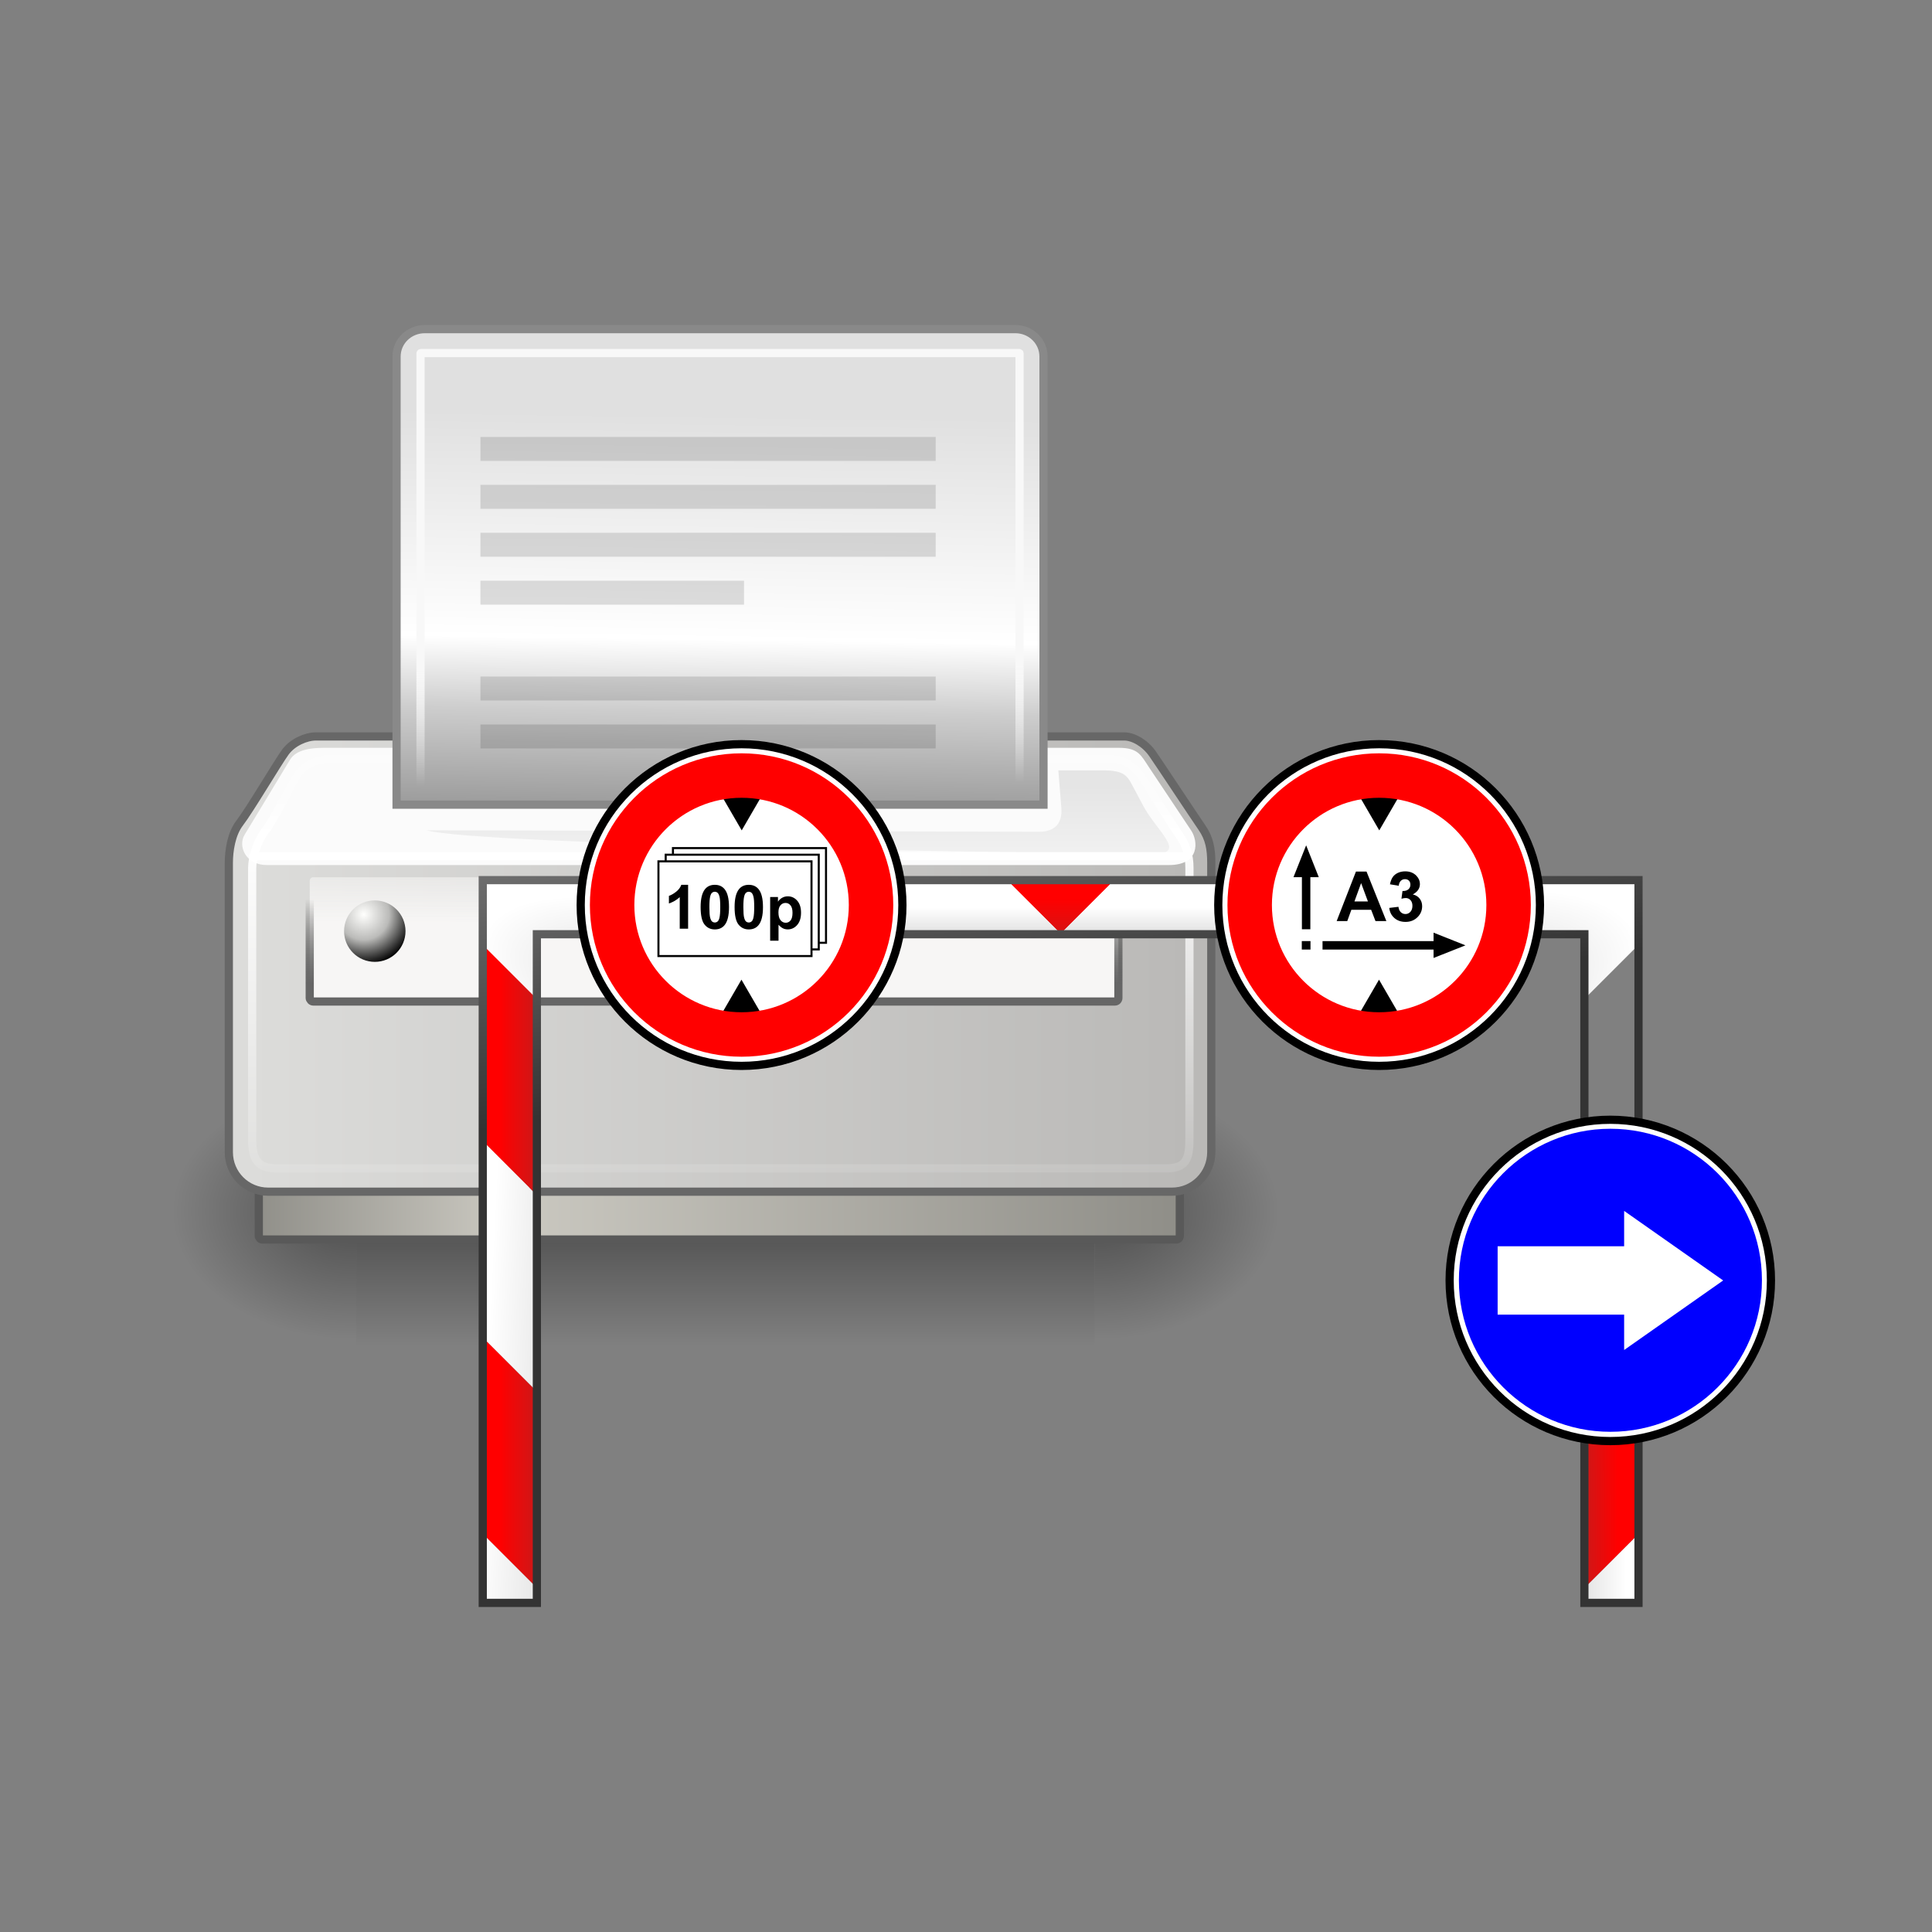 <svg:svg xmlns:dc="http://purl.org/dc/elements/1.1/" xmlns:ns1="http://sodipodi.sourceforge.net/DTD/sodipodi-0.dtd" xmlns:ns2="http://www.inkscape.org/namespaces/inkscape" xmlns:ns3="http://www.w3.org/1999/xlink" xmlns:ns5="http://creativecommons.org/ns#" xmlns:rdf="http://www.w3.org/1999/02/22-rdf-syntax-ns#" xmlns:svg="http://www.w3.org/2000/svg" height="943.181" id="svg2" version="1.1" viewBox="-68.608 -148.839 943.181 943.181" width="943.181" ns1:docname="Outsize_print_job.svg" ns2:version="0.48.1 r9760">
  <svg:rect x="-68.608" y="-148.839" width="943.181" height="943.181" fill="#808080" stroke="none"/>
  <svg:title id="title3211">Outsize print job</svg:title>
  <svg:defs id="defs4">
    <svg:linearGradient gradientTransform="matrix(2.303 0 0 .438 0 .584)" gradientUnits="userSpaceOnUse" id="linearGradient1471" x1="1.846" x2="18.972" y1="88.295" y2="88.295" ns2:collect="always">
      <svg:stop id="stop4670" offset="0" style="stop-color:#8e8d87" />
      <svg:stop id="stop4676" offset=".276" style="stop-color:#cbc9c1" />
      <svg:stop id="stop4672" offset="1" style="stop-color:#8e8d87" />
    </svg:linearGradient>
    <svg:linearGradient gradientTransform="matrix(2.292 0 0 .434 .089 2)" gradientUnits="userSpaceOnUse" id="linearGradient1468" x1="1.846" x2="18.972" y1="88.295" y2="88.295" ns2:collect="always">
      <svg:stop id="stop4743" offset="0" style="stop-color:#dcdcda" />
      <svg:stop id="stop4745" offset="1" style="stop-color:#bab9b7" />
    </svg:linearGradient>
    <svg:linearGradient gradientTransform="matrix(1.493 0 0 .669 .082 2)" gradientUnits="userSpaceOnUse" id="linearGradient1464" x1="15.388" x2="15.488" y1="32.539" y2="58.831" ns2:collect="always">
      <svg:stop id="stop4764" offset="0" style="stop-color:#ffffff;stop-opacity:.124" />
      <svg:stop id="stop4768" offset=".103" style="stop-color:#ffffff" />
      <svg:stop id="stop4766" offset="1" style="stop-color:#ffffff;stop-opacity:0" />
    </svg:linearGradient>
    <svg:linearGradient gradientTransform="matrix(.946 0 0 1.076 .05 4.095)" gradientUnits="userSpaceOnUse" id="linearGradient1459" x1="25.057" x2="24.79" y1="3.679" y2="25.247" ns2:collect="always">
      <svg:stop id="stop260" offset="0" style="stop-color:#e0e0e0" />
      <svg:stop id="stop4886" offset=".405" style="stop-color:#ffffff" />
      <svg:stop id="stop4884" offset=".534" style="stop-color:#cdcdcd" />
      <svg:stop id="stop261" offset="1" style="stop-color:#494949" />
    </svg:linearGradient>
    <svg:linearGradient gradientTransform="matrix(1.199 0 0 .854 -.143 2.034)" gradientUnits="userSpaceOnUse" id="linearGradient1456" x1="20.771" x2="20.718" y1="25.14" y2="19.337" ns2:collect="always">
      <svg:stop id="stop15664" offset="0" style="stop-color:#ffffff;stop-opacity:0" />
      <svg:stop id="stop15666" offset="1" style="stop-color:#f8f8f8" />
    </svg:linearGradient>
    <svg:linearGradient gradientTransform="matrix(2.37 0 0 .422 0 2)" gradientUnits="userSpaceOnUse" id="linearGradient1453" x1="9.732" x2="9.705" y1="70.725" y2="62.282" ns2:collect="always">
      <svg:stop id="stop4690" offset="0" style="stop-color:#666666" />
      <svg:stop id="stop4692" offset="1" style="stop-color:#000000;stop-opacity:0" />
    </svg:linearGradient>
    <svg:linearGradient gradientTransform="matrix(2.37 0 0 .422 0 2)" gradientUnits="userSpaceOnUse" id="linearGradient1451" x1="10.338" x2="10.338" y1="64.652" y2="54.136" ns2:collect="always">
      <svg:stop id="stop4682" offset="0" style="stop-color:#f7f6f5" />
      <svg:stop id="stop4684" offset="1" style="stop-color:#f7f6f5;stop-opacity:0" />
    </svg:linearGradient>
    <svg:linearGradient gradientTransform="matrix(2.772 0 0 .361 .619 2.884)" gradientUnits="userSpaceOnUse" id="linearGradient1447" x1="9.87" x2="9.913" y1="57.228" y2="72.064" ns2:collect="always">
      <svg:stop id="stop4735" offset="0" style="stop-color:#000000;stop-opacity:.237" />
      <svg:stop id="stop4737" offset="1" style="stop-color:#000000;stop-opacity:0" />
    </svg:linearGradient>
    <svg:radialGradient cx="9.13" cy="26.926" gradientUnits="userSpaceOnUse" id="radialGradient1433" r="2.123" ns2:collect="always">
      <svg:stop id="stop4700" offset="0" style="stop-color:#fffffd" />
      <svg:stop id="stop4706" offset=".5" style="stop-color:#bbbbb9" />
      <svg:stop id="stop4702" offset="1" style="stop-color:#000000" />
    </svg:radialGradient>
    <svg:linearGradient gradientTransform="matrix(2.774 0 0 1.97 -1892.2 -872.89)" gradientUnits="userSpaceOnUse" id="linearGradient6715" x1="302.86" x2="302.86" y1="366.65" y2="609.51" ns2:collect="always">
      <svg:stop id="stop5050" offset="0" style="stop-color:black;stop-opacity:0" />
      <svg:stop id="stop5056" offset=".5" style="stop-color:black" />
      <svg:stop id="stop5052" offset="1" style="stop-color:black;stop-opacity:0" />
    </svg:linearGradient>
    <svg:radialGradient cx="605.71" cy="486.65" gradientTransform="matrix(2.774 0 0 1.97 -1891.6 -872.89)" gradientUnits="userSpaceOnUse" id="radialGradient6717" r="117.14" ns2:collect="always" ns3:href="#linearGradient5060" />
    <svg:linearGradient id="linearGradient5060" ns2:collect="always">
      <svg:stop id="stop5062" offset="0" style="stop-color:black" />
      <svg:stop id="stop5064" offset="1" style="stop-color:black;stop-opacity:0" />
    </svg:linearGradient>
    <svg:radialGradient cx="605.71" cy="486.65" gradientTransform="matrix(-2.774 0 0 1.97 112.76 -872.89)" gradientUnits="userSpaceOnUse" id="radialGradient6719" r="117.14" ns2:collect="always" ns3:href="#linearGradient5060" />
    <svg:linearGradient gradientUnits="userSpaceOnUse" id="linearGradient3939" x1="359.3" x2="359.3" y1="141.3" y2="159.98" ns2:collect="always">
      <svg:stop id="stop3935" offset="0" style="stop-color:#ffffff" />
      <svg:stop id="stop3937" offset="1" style="stop-color:#d4d4d4" />
    </svg:linearGradient>
    <svg:linearGradient id="linearGradient3933-2">
      <svg:stop id="stop3982" offset="0" style="stop-color:#d4d4d4" />
      <svg:stop id="stop3937-2" offset="1" style="stop-color:#ffffff" />
    </svg:linearGradient>
    <svg:radialGradient cx="558.66" cy="193.38" gradientTransform="matrix(2 -.64 .308 .963 -626.14 357.23)" gradientUnits="userSpaceOnUse" id="radialGradient3980" r="45.344" ns2:collect="always" ns3:href="#linearGradient3933-2" />
    <svg:radialGradient cx="81.01" cy="108.5" gradientTransform="matrix(-1.985 -.684 .297 -.862 296.48 335.02)" gradientUnits="userSpaceOnUse" id="radialGradient3992" r="45.344" ns2:collect="always" ns3:href="#linearGradient3933-2" />
    <svg:linearGradient id="linearGradient3933-83">
      <svg:stop id="stop3935-8" offset="0" style="stop-color:#ffffff" />
      <svg:stop id="stop3937-6" offset="1" style="stop-color:#d4d4d4" />
    </svg:linearGradient>
    <svg:linearGradient gradientUnits="userSpaceOnUse" id="linearGradient4049" x1="81.678" x2="135.59" y1="313.99" y2="316.64" ns2:collect="always" ns3:href="#linearGradient3933-83" />
    <svg:linearGradient gradientUnits="userSpaceOnUse" id="linearGradient4049-6" x1="635.22" x2="603.08" y1="316.64" y2="316.64" ns2:collect="always" ns3:href="#linearGradient3933-83" />
    <svg:linearGradient gradientUnits="userSpaceOnUse" id="linearGradient4049-2" x1="81.678" x2="135.59" y1="313.99" y2="316.64" ns2:collect="always">
      <svg:stop id="stop3935-8-7" offset="0" style="stop-color:#ffffff" />
      <svg:stop id="stop3937-6-5" offset="1" style="stop-color:#d4d4d4" />
    </svg:linearGradient>
    <svg:linearGradient gradientUnits="userSpaceOnUse" id="linearGradient4049-6-8" x1="635.22" x2="603.08" y1="316.64" y2="316.64" ns2:collect="always">
      <svg:stop id="stop3935-8-78" offset="0" style="stop-color:#ffffff" />
      <svg:stop id="stop3937-6-0" offset="1" style="stop-color:#d4d4d4" />
    </svg:linearGradient>
    <svg:linearGradient gradientUnits="userSpaceOnUse" id="linearGradient4168" x1="85.269" x2="103.59" y1="412.5" y2="412.5" ns2:collect="always">
      <svg:stop id="stop4164" offset="0" style="stop-color:#ff0000" />
      <svg:stop id="stop4166" offset="1" style="stop-color:#cd1818" />
    </svg:linearGradient>
    <svg:linearGradient gradientUnits="userSpaceOnUse" id="linearGradient4168-5" x1="359.31" x2="359.31" y1="137" y2="158.6" ns2:collect="always" ns3:href="#linearGradient4162-27" />
    <svg:linearGradient id="linearGradient4162-27">
      <svg:stop id="stop4164-6" offset="0" style="stop-color:#ff0000" />
      <svg:stop id="stop4166-7" offset="1" style="stop-color:#cd1818" />
    </svg:linearGradient>
    <svg:linearGradient gradientUnits="userSpaceOnUse" id="linearGradient4168-9-4" x1="631.23" x2="615" y1="388.13" y2="388.15" ns2:collect="always" ns3:href="#linearGradient4162-27" />
    <svg:linearGradient gradientTransform="translate(.44 -1.291)" gradientUnits="userSpaceOnUse" id="linearGradient4325" x1="397.43" x2="358.86" y1="201.35" y2="-45.486" ns2:collect="always">
      <svg:stop id="stop4321" offset="0" style="stop-color:#333333" />
      <svg:stop id="stop4323" offset="1" style="stop-color:#a9a9a9" />
    </svg:linearGradient>
  </svg:defs>
  <ns1:namedview bordercolor="#666666" borderopacity="1.0" fit-margin-bottom="10" fit-margin-left="10" fit-margin-right="10" fit-margin-top="10" id="base" pagecolor="#ffffff" showgrid="false" ns2:current-layer="layer1" ns2:cx="108.16087" ns2:cy="381.65537" ns2:document-units="px" ns2:pageopacity="0.0" ns2:pageshadow="2" ns2:window-height="994" ns2:window-maximized="1" ns2:window-width="1680" ns2:window-x="-4" ns2:window-y="-4" ns2:zoom="0.49497475" />
  <svg:g id="layer1" transform="translate(27.25 -144.26)" ns2:groupmode="layer" ns2:label="Calque 1">
    <svg:g id="layer1-7" style="stroke-width:.576" transform="matrix(11.697 0 0 11.697 -25.066 103.46)" ns2:export-filename="L:\MOI\6_Base de connaissances\Lettre du MOI\12 - Imprimer hors-gabarit\Images\Logo2.png" ns2:export-xdpi="39.975822" ns2:export-ydpi="39.975822" ns2:label="Layer 1">
      <svg:g id="g6707" style="stroke-width:25.153" transform="matrix(.023 0 0 .023 44.685 39.361)">
        <svg:rect height="478.36" id="rect6709" style="opacity:.402;color:#000000;fill:url(#linearGradient6715)" width="1339.6" x="-1559.3" y="-150.7" />
        <svg:path d="m-219.62-150.68v478.33c142.87 0.9 345.4-107.17 345.4-239.2s-159.44-239.13-345.4-239.13z" id="path6711" style="opacity:.402;color:#000000;fill:url(#radialGradient6717)" ns1:nodetypes="cccc" ns2:connector-curvature="0" />
        <svg:path d="m-1559.3-150.68v478.33c-142.87 0.9-345.4-107.17-345.4-239.2s159.44-239.13 345.4-239.13z" id="path6713" style="opacity:.402;color:#000000;fill:url(#radialGradient6719)" ns1:nodetypes="cccc" ns2:connector-curvature="0" />
      </svg:g>
      <svg:rect height="6.492" id="rect4652" rx=".146" ry=".146" style="stroke:#595959;stroke-width:.342;fill:url(#linearGradient1471)" width="38.438" x="4.75" y="36.004" />
      <svg:path d="m7.131 21.5h33.74c0.385 0 0.877 0.288 1.18 0.724 0.303 0.436 1.736 2.61 2.058 3.074 0.322 0.464 0.393 0.904 0.393 1.476v12.077c0 0.914-0.732 1.649-1.641 1.649h-37.721c-0.909 0-1.641-0.735-1.641-1.649v-12.077c0-0.494 0.101-1.202 0.446-1.653 0.436-0.569 1.604-2.548 1.913-2.968 0.308-0.42 0.874-0.653 1.272-0.653z" id="rect4609" style="color:#000000;stroke:#676767;stroke-width:.342;fill:url(#linearGradient1468)" ns1:nodetypes="cssssssssssss" ns2:connector-curvature="0" />
      <svg:path d="m7.425 21.976c-0.503 0-1.12 0.078-1.37 0.491l-1.9 3.138c-0.282 0.466 0.034 1.263 0.933 1.263h37.643c1.31 0 1.22-1.01 0.933-1.44l-1.768-2.652c-0.321-0.481-0.437-0.801-1.237-0.801h-33.234z" id="path4718" style="fill-rule:evenodd;fill:#fbfbfb" ns1:nodetypes="cssssssss" ns2:connector-curvature="0" />
      <svg:path d="m7.605 22.446h32.827c0.366 0 0.833 0.273 1.121 0.686 0.288 0.413 1.296 2.03 1.602 2.469 0.306 0.439 0.436 0.856 0.436 1.398v11.281c0 0.865-0.134 1.249-0.997 1.249h-37.062c-0.864 0-1.06-0.384-1.06-1.249v-11.281c0-0.468 0.221-1.139 0.549-1.566 0.414-0.538 1.083-1.97 1.375-2.368 0.293-0.397 0.83-0.618 1.209-0.618z" id="path4750" style="color:#000000;stroke:url(#linearGradient1464);stroke-width:.342;fill:none" ns1:nodetypes="cssssssssssss" ns2:connector-curvature="0" />
      <svg:path d="m11.673 4.5h24.652c0.651 0 1.175 0.51 1.175 1.144v18.704h-27.001v-18.704c0-0.634 0.524-1.144 1.175-1.144z" id="rect15391" style="color:#000000;stroke:#898989;stroke-linecap:round;stroke-width:.342;display:block;fill:url(#linearGradient1459)" ns1:nodetypes="ccccccc" ns2:connector-curvature="0" />
      <svg:rect height="18.836" id="rect15660" rx=".015" ry=".015" style="stroke-linejoin:round;color:#000000;stroke:url(#linearGradient1456);stroke-linecap:round;stroke-width:.342;display:block;fill:none" width="25.001" x="11.499" y="5.499" />
      <svg:rect height="5.188" id="rect4678" rx=".146" ry=".146" style="stroke:url(#linearGradient1453);stroke-width:.342;fill:url(#linearGradient1451)" width="33.75" x="6.875" y="27.375" />
      <svg:path d="m10.872 27.626c0 0.708-0.574 1.282-1.282 1.282-0.708 0-1.282-0.574-1.282-1.282 0-0.708 0.574-1.282 1.282-1.282 0.708 0 1.282 0.574 1.282 1.282z" id="path4696" style="fill:url(#radialGradient1433)" transform="translate(0,2)" ns1:cx="9.5901356" ns1:cy="27.626486" ns1:rx="1.281631" ns1:ry="1.281631" ns1:type="arc" />
      <svg:path d="m11.744 25.416 25.562 0.062c0.688 0.002 0.988-0.371 0.938-1l-0.125-1.562h1.866c0.812 0 0.99 0.193 1.188 0.562l0.5 0.938c0.527 0.988 1.811 1.974 0.498 1.974-4.503 0-28.177-0.349-30.427-0.974z" id="path4731" style="opacity:.366;fill-rule:evenodd;fill:url(#linearGradient1447)" ns1:nodetypes="csscssssc" ns2:connector-curvature="0" />
      <svg:path d="m43.489 26.5h-38.978" id="path4760" style="stroke-linejoin:round;stroke:#ffffff;stroke-linecap:round;stroke-width:.342;fill:none" ns1:nodetypes="cc" ns2:connector-curvature="0" />
      <svg:g id="g4849" style="opacity:.436;stroke-width:.576" transform="translate(0,2)">
        <svg:rect height="1" id="rect4833" style="color:#000000;fill-opacity:.292;fill:#000000" width="19" x="14" y="7" />
        <svg:rect height="1" id="rect4835" style="color:#000000;fill-opacity:.292;fill:#000000" width="19" x="14" y="9" />
        <svg:rect height="1" id="rect4837" style="color:#000000;fill-opacity:.292;fill:#000000" width="19" x="14" y="11" />
        <svg:rect height="1" id="rect4839" style="color:#000000;fill-opacity:.292;fill:#000000" width="11" x="14" y="13" />
        <svg:rect height="1" id="rect4843" style="color:#000000;fill-opacity:.292;fill:#000000" width="19" x="14" y="17" />
        <svg:rect height="1" id="rect4845" style="color:#000000;fill-opacity:.292;fill:#000000" width="19" x="14" y="19" />
      </svg:g>
    </svg:g>
    <svg:g id="g3904" transform="translate(62.629 297.01)" ns2:export-filename="L:\MOI\6_Base de connaissances\Lettre du MOI\12 - Imprimer hors-gabarit\Images\Logo2.png" ns2:export-xdpi="39.975822" ns2:export-ydpi="39.975822">
      <svg:g id="g4327">
        <svg:path d="m77.188 159.69 26.406 26.406v-31.594h64.281l-26.406-26.406h-64.281v26.406 5.188z" id="path3159" style="color:#000000;fill:url(#radialGradient3992)" ns2:connector-curvature="0" />
        <svg:path d="m77.188 255.5 26.406 26.406v-95.812l-26.406-26.406v95.812z" id="path3157" style="color:#000000;fill:url(#linearGradient4168)" ns2:connector-curvature="0" />
        <svg:path d="m77.188 351.38 26.406 26.406v-95.875l-26.402-26.42v95.875z" id="path3155" style="color:#000000;fill:url(#linearGradient4049)" ns2:connector-curvature="0" />
        <svg:path d="m103.59 473.62v-95.844l-26.406-26.406v95.844l26.406 26.406z" id="path3153" style="color:#000000;fill:url(#linearGradient4168)" ns2:connector-curvature="0" />
        <svg:path d="m103.59 473.62-26.406-26.406v33.688h26.406v-7.281z" id="path3151" style="color:#000000;fill:url(#linearGradient4049-2)" ns2:connector-curvature="0" />
        <svg:path d="m641.41 447.22-26.41 26.4v7.281h26.406v-33.688z" id="path3149" style="color:#000000;fill:url(#linearGradient4049-6-8)" ns2:connector-curvature="0" />
        <svg:path d="m641.41 351.38-26.41 26.4v95.844l26.406-26.406v-95.844z" id="path3147" style="color:#000000;fill:url(#linearGradient4168-9-4)" ns2:connector-curvature="0" />
        <svg:path d="m641.41 255.5-26.41 26.41v95.875l26.406-26.406v-95.875z" id="path3145" style="color:#000000;fill:url(#linearGradient4049-6)" ns2:connector-curvature="0" />
        <svg:path d="m641.41 159.69-26.41 26.4v95.812l26.406-26.406v-95.812z" id="path3143" style="color:#000000;fill:url(#linearGradient4168-9-4)" ns2:connector-curvature="0" />
        <svg:path d="m577.12 128.09-26.4 26.41h64.28v31.594l26.406-26.406v-5.188-26.406h-64.281z" id="path3141" style="color:#000000;fill:url(#radialGradient3980)" ns2:connector-curvature="0" />
        <svg:path d="m385.47 128.09h-52.312l26.156 26.156 26.156-26.156z" id="path3139" style="color:#000000;fill:url(#linearGradient4168-5)" ns2:connector-curvature="0" />
        <svg:path d="m454.88 154.5h95.844l26.406-26.406h-95.844l-26.41 26.41z" id="path3137" style="color:#000000;fill:url(#linearGradient4168-5)" ns2:connector-curvature="0" />
        <svg:path d="m237.31 128.09h-95.844l26.406 26.406h95.844l-26.406-26.406z" id="path3135" style="color:#000000;fill:url(#linearGradient4168-5)" ns2:connector-curvature="0" />
        <svg:path d="m237.31 128.09 26.406 26.406h191.16l26.406-26.406h-95.812l-26.156 26.156-26.156-26.156h-95.844z" id="rect3740" style="color:#000000;fill:url(#linearGradient3939)" ns2:connector-curvature="0" />
      </svg:g>
      <svg:path d="m77.186 128.08v26.418 326.42h26.418v-326.42h511.39v326.42h26.418v-326.42-26.418h-564.22z" id="rect3740-1" style="color:#000000;stroke:url(#linearGradient4325);stroke-width:4;fill:none" ns2:connector-curvature="0" />
    </svg:g>
    <svg:g id="g3852" transform="matrix(.316 0 0 .316 368.32 357.19)" ns2:export-filename="L:\MOI\6_Base de connaissances\Lettre du MOI\12 - Imprimer hors-gabarit\Images\Logo2.png" ns2:export-xdpi="39.975822" ns2:export-ydpi="39.975822">
      <svg:path d="m-232.34 260.4c0 51.326-41.608 92.934-92.934 92.934s-92.934-41.608-92.934-92.934 41.608-92.934 92.934-92.934 92.934 41.608 92.934 92.934z" id="path3013" style="color:#000000;stroke:#000000;stroke-linecap:round;stroke-width:4.74;fill:#ffffff" transform="matrix(2.674 0 0 2.674 546.49 -442.96)" ns1:cx="-325.26913" ns1:cy="260.40259" ns1:rx="92.934036" ns1:ry="92.934036" ns1:type="arc" />
      <svg:path d="m-759.78-302.37h-234.06l117.03-202.7z" id="path3015" style="color:#000000;fill:#000000" transform="matrix(-.364 0 0 -.362 -642.21 -44.832)" ns1:arg1="0.52359878" ns1:arg2="1.5707963" ns1:cx="-876.81244" ns1:cy="-369.93259" ns1:r1="135.13409" ns1:r2="67.567047" ns1:sides="3" ns1:type="star" ns2:flatsided="true" ns2:randomized="0" ns2:rounded="0" />
      <svg:path d="m-759.78-302.37h-234.06l117.03-202.7z" id="path3015-7" style="color:#000000;fill:#000000" transform="matrix(.364 0 0 .362 -4.291 551.5)" ns1:arg1="0.52359878" ns1:arg2="1.5707963" ns1:cx="-876.81244" ns1:cy="-369.93259" ns1:r1="135.13409" ns1:r2="67.567047" ns1:sides="3" ns1:type="star" ns2:flatsided="true" ns2:randomized="0" ns2:rounded="0" />
      <svg:path d="m-323.25 18.969c-129.43 0-234.34 104.94-234.34 234.38 0 129.43 104.91 234.34 234.34 234.34s234.34-104.91 234.34-234.34-104.91-234.38-234.34-234.38zm0 68.688c91.494 0 165.66 74.193 165.66 165.69 0 91.494-74.162 165.66-165.66 165.66-91.494 0-165.66-74.162-165.66-165.66 0-91.494 74.162-165.69 165.66-165.69z" id="path3013-4" style="color:#000000;fill:#ff0000" ns2:connector-curvature="0" />
    </svg:g>
    <svg:g id="g3852-4" transform="matrix(.316 0 0 .316 679.57 357.19)" ns2:export-filename="L:\MOI\6_Base de connaissances\Lettre du MOI\12 - Imprimer hors-gabarit\Images\Logo2.png" ns2:export-xdpi="39.975822" ns2:export-ydpi="39.975822">
      <svg:path d="m-232.34 260.4c0 51.326-41.608 92.934-92.934 92.934s-92.934-41.608-92.934-92.934 41.608-92.934 92.934-92.934 92.934 41.608 92.934 92.934z" id="path3013-8" style="color:#000000;stroke:#000000;stroke-linecap:round;stroke-width:4.74;fill:#ffffff" transform="matrix(2.674 0 0 2.674 546.49 -442.96)" ns1:cx="-325.26913" ns1:cy="260.40259" ns1:rx="92.934036" ns1:ry="92.934036" ns1:type="arc" />
      <svg:path d="m-759.78-302.37h-234.06l117.03-202.7z" id="path3015-8" style="color:#000000;fill:#000000" transform="matrix(-.364 0 0 -.362 -642.21 -44.832)" ns1:arg1="0.52359878" ns1:arg2="1.5707963" ns1:cx="-876.81244" ns1:cy="-369.93259" ns1:r1="135.13409" ns1:r2="67.567047" ns1:sides="3" ns1:type="star" ns2:flatsided="true" ns2:randomized="0" ns2:rounded="0" />
      <svg:path d="m-759.78-302.37h-234.06l117.03-202.7z" id="path3015-7-2" style="color:#000000;fill:#000000" transform="matrix(.364 0 0 .362 -4.291 551.5)" ns1:arg1="0.52359878" ns1:arg2="1.5707963" ns1:cx="-876.81244" ns1:cy="-369.93259" ns1:r1="135.13409" ns1:r2="67.567047" ns1:sides="3" ns1:type="star" ns2:flatsided="true" ns2:randomized="0" ns2:rounded="0" />
      <svg:path d="m-323.25 18.969c-129.43 0-234.34 104.94-234.34 234.38 0 129.43 104.91 234.34 234.34 234.34s234.34-104.91 234.34-234.34-104.91-234.38-234.34-234.38zm0 68.688c91.494 0 165.66 74.193 165.66 165.69 0 91.494-74.162 165.66-165.66 165.66-91.494 0-165.66-74.162-165.66-165.66 0-91.494 74.162-165.69 165.66-165.69z" id="path3013-4-4" style="color:#000000;fill:#ff0000" ns2:connector-curvature="0" />
    </svg:g>
    <svg:path d="m580.94 445.07h-5.308l-2.11-5.49h-9.66l-1.995 5.49h-5.176l9.413-24.167h5.16zm-8.985-9.562-3.33-8.968-3.264 8.968z" id="path3226" style="fill:#000000" ns2:connector-curvature="0" />
    <svg:path d="m582.36 438.66 4.484-0.544c0.143 1.143 0.528 2.017 1.154 2.621 0.626 0.604 1.385 0.907 2.275 0.907 0.956 0 1.761-0.363 2.415-1.088 0.654-0.725 0.981-1.704 0.981-2.934-0-1.165-0.313-2.088-0.94-2.769-0.626-0.681-1.39-1.022-2.291-1.022-0.593 0-1.302 0.115-2.127 0.346l0.511-3.775c1.253 0.033 2.209-0.239 2.868-0.816 0.659-0.577 0.989-1.343 0.989-2.3 0-0.813-0.242-1.462-0.725-1.945-0.484-0.484-1.127-0.725-1.929-0.725-0.791 0-1.467 0.275-2.028 0.824-0.561 0.55-0.901 1.352-1.022 2.407l-4.27-0.725c0.297-1.462 0.745-2.629 1.344-3.503 0.599-0.874 1.434-1.561 2.506-2.061 1.071-0.5 2.272-0.75 3.602-0.75 2.275 0 4.099 0.725 5.473 2.176 1.132 1.187 1.698 2.528 1.698 4.022-0 2.121-1.159 3.814-3.478 5.077 1.385 0.297 2.492 0.962 3.322 1.995 0.83 1.033 1.245 2.28 1.245 3.742-0 2.121-0.775 3.929-2.324 5.424-1.55 1.495-3.478 2.242-5.786 2.242-2.187 0-4-0.629-5.44-1.888s-2.275-2.904-2.506-4.937z" id="path3228" style="fill:#000000" ns2:connector-curvature="0" />
    <svg:g id="g3899" transform="translate(62.629 214.15)" ns2:export-filename="L:\MOI\6_Base de connaissances\Lettre du MOI\12 - Imprimer hors-gabarit\Images\Logo2.png" ns2:export-xdpi="39.975822" ns2:export-ydpi="39.975822">
      <svg:rect height="46.232" id="rect3971-9" style="color:#000000;stroke:#000000;fill:#ffffff" width="74.722" x="170.04" y="195.3" />
      <svg:rect height="46.232" id="rect3971-9-4" style="color:#000000;stroke:#000000;fill:#ffffff" width="74.722" x="166.5" y="198.53" />
      <svg:rect height="46.232" id="rect3971-9-4-8" style="color:#000000;stroke:#000000;fill:#ffffff" width="74.722" x="162.96" y="201.77" />
    </svg:g>
    <svg:g id="flowRoot3922" style="fill:#000000" transform="matrix(.745 0 0 .745 345.42 338.06)">
      <svg:path d="m-141.41 148.64h-5.488v-20.684c-2.005 1.875-4.369 3.262-7.09 4.16v-4.981c1.432-0.469 2.988-1.357 4.668-2.666s2.832-2.835 3.457-4.58h4.453z" id="path3213" />
      <svg:path d="m-123.91 119.89c2.773 0 4.941 0.99 6.504 2.969 1.862 2.344 2.793 6.231 2.793 11.66-0 5.417-0.938 9.31-2.812 11.68-1.55 1.953-3.711 2.93-6.484 2.93-2.787 0-5.033-1.071-6.738-3.213s-2.559-5.96-2.559-11.455c0-5.391 0.938-9.271 2.812-11.641 1.55-1.953 3.711-2.93 6.484-2.93zm0 4.551c-0.664 0-1.256 0.212-1.777 0.635-0.521 0.423-0.924 1.182-1.211 2.275-0.378 1.419-0.566 3.809-0.566 7.168-0 3.359 0.169 5.667 0.508 6.924 0.339 1.256 0.765 2.093 1.279 2.51 0.514 0.417 1.103 0.625 1.768 0.625 0.664 0 1.256-0.212 1.777-0.635 0.521-0.423 0.924-1.182 1.211-2.275 0.378-1.406 0.566-3.789 0.566-7.148-0-3.359-0.169-5.667-0.508-6.924-0.339-1.256-0.765-2.096-1.279-2.519-0.514-0.423-1.103-0.635-1.768-0.635z" id="path3215" />
      <svg:path d="m-101.65 119.89c2.773 0 4.941 0.99 6.504 2.969 1.862 2.344 2.793 6.231 2.793 11.66-0 5.417-0.938 9.31-2.812 11.68-1.55 1.953-3.711 2.93-6.484 2.93-2.787 0-5.033-1.071-6.738-3.213s-2.559-5.96-2.559-11.455c0-5.391 0.937-9.271 2.812-11.641 1.55-1.953 3.711-2.93 6.484-2.93zm0 4.551c-0.664 0-1.256 0.212-1.777 0.635-0.521 0.423-0.924 1.182-1.211 2.275-0.378 1.419-0.566 3.809-0.566 7.168s0.169 5.667 0.508 6.924c0.339 1.256 0.765 2.093 1.279 2.51 0.514 0.417 1.103 0.625 1.768 0.625 0.664 0 1.256-0.212 1.777-0.635 0.521-0.423 0.924-1.182 1.211-2.275 0.378-1.406 0.566-3.789 0.566-7.148-0-3.359-0.169-5.667-0.508-6.924-0.339-1.256-0.765-2.096-1.279-2.519-0.514-0.423-1.103-0.635-1.768-0.635z" id="path3217" />
      <svg:path d="m-87.645 127.9h5.117v3.047c0.664-1.042 1.562-1.888 2.695-2.539 1.133-0.651 2.389-0.977 3.769-0.977 2.409 0 4.453 0.944 6.133 2.832s2.519 4.518 2.519 7.891c-0 3.464-0.846 6.156-2.539 8.076s-3.744 2.881-6.152 2.881c-1.146 0-2.184-0.228-3.115-0.684-0.931-0.456-1.911-1.237-2.939-2.344v10.449h-5.488zm5.43 10.02c-0 2.331 0.462 4.053 1.387 5.166s2.051 1.67 3.379 1.67c1.276 0 2.337-0.511 3.184-1.533 0.846-1.022 1.27-2.699 1.27-5.029-0-2.175-0.436-3.789-1.309-4.844-0.872-1.055-1.953-1.582-3.242-1.582-1.341 0-2.454 0.518-3.34 1.553-0.885 1.035-1.328 2.568-1.328 4.6z" id="path3219" />
    </svg:g>
    <svg:g id="g4045" transform="matrix(.819 0 0 -.819 447.45 996.32)" ns2:export-filename="L:\MOI\6_Base de connaissances\Lettre du MOI\12 - Imprimer hors-gabarit\Images\Logo2.png" ns2:export-xdpi="39.975822" ns2:export-ydpi="39.975822">
      <svg:path d="m191.14 651.07v5h-66.188v5.062h66.188v5.031l19-7.562-19-7.531z" id="rect3906" style="color:#000000;fill:#000000" ns2:connector-curvature="0" />
      <svg:path d="m112.66 668.19v31.031h-5.031l7.562 19 7.531-19h-5.031v-31.031h-5.031z" id="rect3906-4" style="color:#000000;fill:#000000" ns2:connector-curvature="0" />
      <svg:rect height="5.051" id="rect3906-1-7" style="color:#000000;fill:#000000" width="5.183" x="112.59" y="656.09" />
    </svg:g>
    <svg:g id="g4119" transform="translate(62.629 214.15)" ns2:export-filename="L:\MOI\6_Base de connaissances\Lettre du MOI\12 - Imprimer hors-gabarit\Images\Logo2.png" ns2:export-xdpi="39.975822" ns2:export-ydpi="39.975822">
      <svg:g id="g4124" transform="translate(1734.8 -730.88)">
        <svg:path d="m-232.34 260.4c0 51.326-41.608 92.934-92.934 92.934s-92.934-41.608-92.934-92.934 41.608-92.934 92.934-92.934 92.934 41.608 92.934 92.934z" id="path3013-2" style="color:#000000;stroke:#000000;stroke-linecap:round;stroke-width:4.74;fill:#ffffff" transform="matrix(.844 0 0 .844 -832.63 917.46)" ns1:cx="-325.26913" ns1:cy="260.40259" ns1:rx="92.934036" ns1:ry="92.934036" ns1:type="arc" />
        <svg:path d="m-1107.1 1063.2c-40.849 0-73.969 33.12-73.969 73.969s33.12 73.969 73.969 73.969 73.969-33.12 73.969-73.969-33.12-73.969-73.969-73.969z" id="path3013-4-42" style="color:#000000;fill:#0000ff" ns2:connector-curvature="0" />
        <svg:path d="m-1100.4 1103.3v17.273h-61.758v33.363h61.758v17.274l48.349-33.955-48.349-33.955z" id="rect4091" style="color:#000000;fill:#ffffff" ns2:connector-curvature="0" />
      </svg:g>
    </svg:g>
  </svg:g>
</svg:svg>